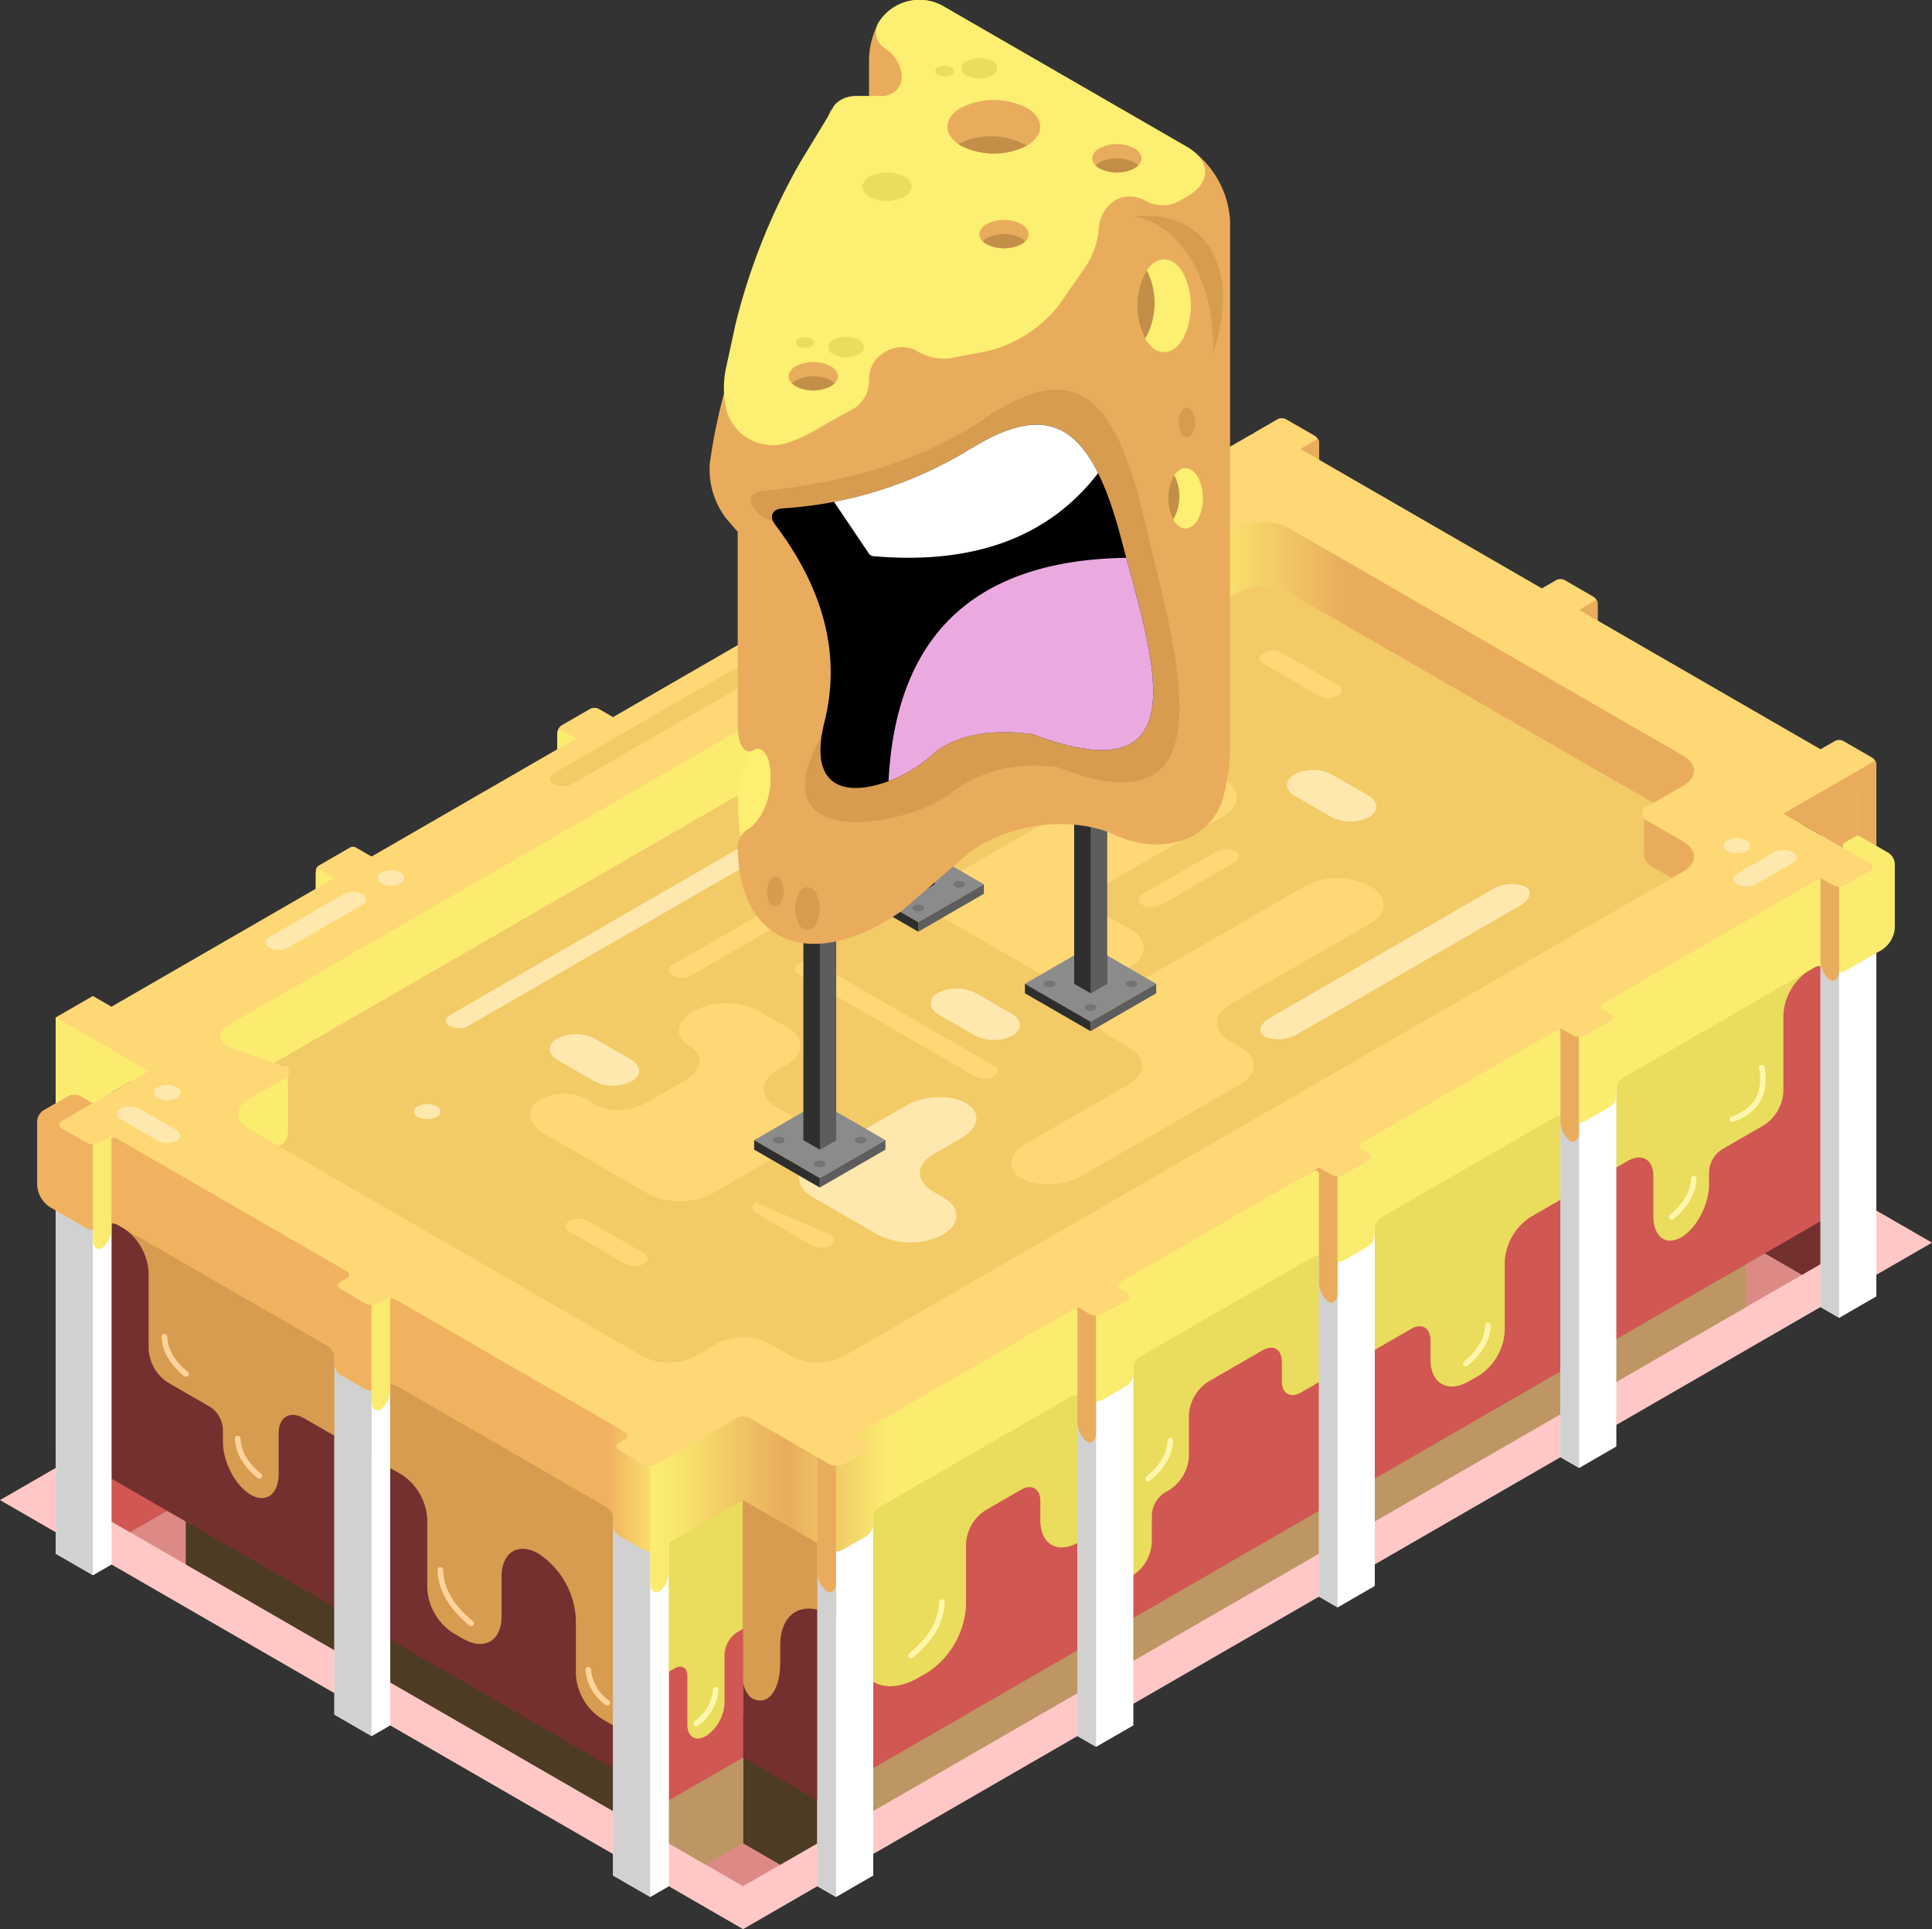 <svg id="Layer_1" data-name="Layer 1" xmlns="http://www.w3.org/2000/svg" xmlns:xlink="http://www.w3.org/1999/xlink" viewBox="0 0 260 259.602">
  <rect x="0" y="0" width="260" height="259.602" fill="#333333" stroke="none"/>
  <defs>
    <style>
      .cls-1, .cls-14, .cls-15 {
        fill: none;
      }

      .top-light {
        fill: #ffc8c6;
      }

      .cls-2 {
        fill: #ffd876;
      }

      .cls-3 {
        fill: #fff;
      }

      .cls-4 {
        fill: #e9ac5c;
      }

      .cls-5 {
        fill: #d1d1d1;
      }

      .cls-6 {
        fill: #e8e8e8;
      }

      .cls-7 {
        fill: #fbec70;
      }

      .top-prim {
        fill: #dd8a87;
      }

      .window-L-prim {
        fill: #4d3b24;
      }

      .exterior-R-prim {
        fill: #d05752;
      }

      .exterior-L-prim {
        fill: #73302e;
      }

      .window-R-prim {
        fill: #bd9664;
      }

      .cls-8 {
        fill: #d79c50;
      }

      .cls-9 {
        fill: #eadc5c;
      }

      .cls-10 {
        fill: #747474;
      }

      .cls-11 {
        fill: #f2cb67;
      }

      .cls-12 {
        clip-path: url(#clip-path);
      }

      .cls-13 {
        fill: url(#linear-gradient);
      }

      .cls-14 {
        stroke: #fff7ac;
      }

      .cls-14, .cls-15 {
        stroke-linecap: round;
        stroke-linejoin: round;
        stroke-width: 0.75px;
      }

      .cls-15 {
        stroke: #ffd49b;
      }

      .cls-16 {
        fill: url(#linear-gradient-2);
      }

      .cls-17 {
        fill: url(#linear-gradient-3);
      }

      .cls-18 {
        fill: url(#linear-gradient-4);
      }

      .cls-19 {
        fill: url(#linear-gradient-5);
      }

      .cls-20 {
        fill: #ffe8ae;
      }

      .cls-21 {
        fill: #8b8b8b;
      }

      .cls-22 {
        fill: #2e2e2e;
      }

      .cls-23 {
        fill: #5d5d5d;
      }

      .cls-24 {
        fill: #fcef71;
      }

      .cls-25 {
        clip-path: url(#clip-path-2);
      }

      .cls-26 {
        fill: #c38e48;
      }

      .cls-27 {
        clip-path: url(#clip-path-3);
      }

      .cls-28 {
        clip-path: url(#clip-path-4);
      }

      .cls-29 {
        clip-path: url(#clip-path-5);
      }

      .cls-30 {
        clip-path: url(#clip-path-6);
      }

      .cls-31 {
        clip-path: url(#clip-path-7);
      }

      .cls-32 {
        clip-path: url(#clip-path-8);
      }

      .cls-33 {
        fill: #ebaadf;
      }
    </style>
    <clipPath id="clip-path">
      <path class="cls-1" d="M113.464,182.547l113.072-65.283c1.912-1.103,1.912-2.896,0-4l-4.804-2.773a1.056,1.056,0,0,1,0-2l4.804-2.774c1.912-1.103,1.912-2.896,0-4L173.464,71.076a7.666,7.666,0,0,0-6.928,0L163.464,72.85a7.66,7.66,0,0,1-6.928,0l-3.072-1.774a7.666,7.666,0,0,0-6.928,0L30.964,137.802c-1.912,1.104-1.77,2.587.316,3.309l6.83,2.366c1.043.362,1.114,1.103.158,1.655l-4.804,2.774c-1.912,1.103-1.912,2.896,0,4l53.072,30.641a7.665,7.665,0,0,0,6.928,0l3.072-1.774a7.66,7.66,0,0,1,6.928,0l3.072,1.774A7.665,7.665,0,0,0,113.464,182.547Z"/>
    </clipPath>
    <linearGradient id="linear-gradient" x1="1348.539" y1="2024.383" x2="1349.539" y2="2024.383" gradientTransform="translate(94630.25 81902.713) rotate(180) scale(70 40.414)" gradientUnits="userSpaceOnUse">
      <stop offset="0.725" stop-color="#e9ac5c"/>
      <stop offset="1" stop-color="#fbec70"/>
    </linearGradient>
    <linearGradient id="linear-gradient-2" x1="1436.811" y1="2004.499" x2="1435.811" y2="2004.499" gradientTransform="translate(359207.75 194007.675) rotate(180) scale(250 96.706)" gradientUnits="userSpaceOnUse">
      <stop offset="0.315" stop-color="#f1b25f"/>
      <stop offset="0.345" stop-color="#fbec70"/>
      <stop offset="0.41" stop-color="#e9ac5c"/>
      <stop offset="0.464" stop-color="#fbec70"/>
    </linearGradient>
    <linearGradient id="linear-gradient-3" x1="50" y1="179.95" x2="52.5" y2="179.95" gradientUnits="userSpaceOnUse">
      <stop offset="0" stop-color="#fbec70"/>
      <stop offset="1" stop-color="#fae96f"/>
    </linearGradient>
    <linearGradient id="linear-gradient-4" x1="12.5" y1="159.712" x2="15" y2="159.712" xlink:href="#linear-gradient-3"/>
    <linearGradient id="linear-gradient-5" x1="87.5" y1="203.739" x2="90" y2="203.739" xlink:href="#linear-gradient-3"/>
    <clipPath id="clip-path-2">
      <path class="cls-1" d="M129.325,14.51h0c-2.438,1.408-2.438,3.693,0,5.101h0a9.772,9.772,0,0,0,8.834,0h0c2.438-1.408,2.438-3.693,0-5.101h0A9.772,9.772,0,0,0,129.325,14.51Z"/>
    </clipPath>
    <clipPath id="clip-path-3">
      <path class="cls-1" d="M132.771,30.153h0c-1.292.746-1.292,1.958,0,2.704h0a5.181,5.181,0,0,0,4.684,0h0c1.293-.746,1.293-1.958,0-2.704h0A5.175,5.175,0,0,0,132.771,30.153Z"/>
    </clipPath>
    <clipPath id="clip-path-4">
      <path class="cls-1" d="M147.964,19.952h0c-1.293.746-1.293,1.958,0,2.704h0a5.182,5.182,0,0,0,4.684,0h0c1.293-.746,1.293-1.958,0-2.704h0A5.182,5.182,0,0,0,147.964,19.952Z"/>
    </clipPath>
    <clipPath id="clip-path-5">
      <path class="cls-1" d="M107.106,49.28h0c-1.293.746-1.293,1.958,0,2.704h0a5.175,5.175,0,0,0,4.684,0h0c1.293-.746,1.293-1.958,0-2.704h0A5.182,5.182,0,0,0,107.106,49.28Z"/>
    </clipPath>
    <clipPath id="clip-path-6">
      <path class="cls-1" d="M159.204,36.73h0c-1.408-2.437-3.693-2.437-5.101,0h0a9.773,9.773,0,0,0,0,8.835h0c1.408,2.437,3.693,2.437,5.101,0h0A9.773,9.773,0,0,0,159.204,36.73Z"/>
    </clipPath>
    <clipPath id="clip-path-7">
      <path class="cls-1" d="M161.197,64.181h0c-.914-1.583-2.398-1.583-3.312,0h0a6.34,6.34,0,0,0,0,5.738h0c.914,1.583,2.398,1.583,3.312,0h0A6.34,6.34,0,0,0,161.197,64.181Z"/>
    </clipPath>
    <clipPath id="clip-path-8">
      <path class="cls-1" d="M104.302,70.582q9.992,13.222,6.652,26.564c-3.34,13.342,9.728,8.82,14.214,4.66q4.487-4.16,13.682-3.027c23.276,8.736,16.058-10.865,12.086-26.085s-9.292-19.17-20.399-12.253a54.687,54.687,0,0,1-25.255,7.973C103.915,68.516,103.475,69.488,104.302,70.582Z"/>
    </clipPath>
  </defs>
  <title>1Artboard 23</title>
  <g>
    <path id="Path" class="top-light" d="M100,259.602l160-92.376-100-57.735L0,201.867Z"/>
    <path id="Path-2" data-name="Path" class="cls-2" d="M212.5,139.802l-5-2.887V79.18l1.884-1.087a1.232,1.232,0,0,1,1.232,0l3.768,2.175A1.232,1.232,0,0,1,215,81.336v57.023Z"/>
    <path id="Path-3" data-name="Path" class="cls-2" d="M175,118.151l-5-2.886-1.25-57.014,3.134-1.809a1.232,1.232,0,0,1,1.232,0l3.768,2.175a1.232,1.232,0,0,1,.616,1.067v57.023Z"/>
    <path id="Path-4" data-name="Path" class="cls-3" d="M212.5,139.802l-5-2.887V79.18l5,2.887Z"/>
    <path id="Path-5" data-name="Path" class="cls-2" d="M250,161.453l-5-2.887v-57.735l1.884-1.088a1.232,1.232,0,0,1,1.233,0l3.768,2.175a1.232,1.232,0,0,1,.616,1.067V160.01Z"/>
    <path id="Path-6" data-name="Path" class="cls-3" d="M250,161.453l-5-2.887v-57.735l5,2.887Z"/>
    <path id="Path-7" data-name="Path" class="cls-4" d="M212.5,139.802l2.5-1.443V80.989a.21.21,0,0,0-.316-.182L212.5,82.067Z"/>
    <path id="Path-8" data-name="Path" class="cls-4" d="M175,118.151l2.5-1.443V59.338a.21.21,0,0,0-.316-.182L175,60.416Z"/>
    <path id="Path-9" data-name="Path" class="cls-4" d="M250,161.453l2.5-1.444V102.639a.21.21,0,0,0-.316-.182L250,103.719Z"/>
    <path id="Path-10" data-name="Path" class="cls-2" d="M10,196.094l5-2.887V135.472l-2.5-1.444-5,2.887v57.735Z"/>
    <path id="Path-11" data-name="Path" class="cls-5" d="M10,196.094l5-2.887V135.472l-5,2.887Z"/>
    <path id="Path-12" data-name="Path" class="cls-2" d="M42.5,174.443l2.5,1.443L50,173v-57.735l-2.084-1.204a.832.832,0,0,0-.832,0l-4.168,2.407a.832.832,0,0,0-.416.721Z"/>
    <path id="Path-13" data-name="Path" class="cls-5" d="M45,175.886,50,173v-57.735l-5,2.886Z"/>
    <path id="Path-14" data-name="Path" class="cls-2" d="M75,155.679l2.5,1.443,5-2.886V96.501l-1.861-1.075a1.278,1.278,0,0,0-1.278,0l-3.722,2.149A1.278,1.278,0,0,0,75,98.682Z"/>
    <path id="Path-15" data-name="Path" class="cls-6" d="M110,138.359l5-2.887V77.737l-2.5-1.444-5,2.887v57.735Z"/>
    <path id="Path-16" data-name="Path" class="cls-5" d="M77.5,157.122l5-2.886V96.501l-5,2.886Z"/>
    <path id="Path-17" data-name="Path" class="cls-5" d="M110,138.359l5-2.887V77.737l-5,2.887Z"/>
    <path id="Path-18" data-name="Path" class="cls-6" d="M145,118.151l5-2.886V57.53l-2.5-1.443-5,2.887v57.735Z"/>
    <path id="Path-19" data-name="Path" class="cls-5" d="M145,118.151l5-2.886V57.53l-5,2.886Z"/>
    <path id="Path-20" data-name="Path" class="cls-7" d="M10,196.094l-2.5-1.444V136.915l2.5,1.444Z"/>
    <path id="Path-21" data-name="Path" class="cls-7" d="M45,175.886l-2.5-1.443v-56.87a.499.499,0,0,1,.749-.432L45,118.151Z"/>
    <path id="Path-22" data-name="Path" class="cls-7" d="M77.5,157.122l-2.5-1.443v-56.99a.43.43,0,0,1,.645-.372L77.5,99.387Z"/>
    <path id="Path-23" data-name="Path" class="cls-3" d="M110,138.359l-2.5-1.444V79.18l2.5,1.444Z"/>
    <path id="Path-24" data-name="Path" class="cls-3" d="M145,118.151l-2.5-1.443V58.974l2.5,1.443Z"/>
    <path id="Path-25" data-name="Path" class="cls-2" d="M100,196.094l10,5.773,140-80.829v-5.773l-7.5-4.331,7.5-4.33v-2.886L171.732,58.53a3.835,3.835,0,0,0-3.464,0L160,63.303,150,57.53,10,138.359v2.886l7.5,4.33-7.5,4.331v5.773l80,46.188Z"/>
    <path id="Path-26" data-name="Path" class="top-prim" d="M100,242.282l-10,5.773,10,5.774,10-5.774Z"/>
    <path id="Path-27" data-name="Path" class="window-L-prim" d="M100,230.735v17.32l5,2.887,5-2.887v-11.547Z"/>
    <path id="Path-28" data-name="Path" class="top-prim" d="M27.5,200.424l-10-5.774-5,2.887v5.773l15,8.661Z"/>
    <path id="Path-29" data-name="Path" class="top-prim" d="M232.5,165.784l10-5.774,5,2.887v5.773l-15,8.661Z"/>
    <path id="Path-30" data-name="Path" class="cls-7" d="M20,144.132l-10,5.774v-11.547Z"/>
    <path id="Path-31" data-name="Path" class="cls-4" d="M240,109.491l10,5.774V103.719Z"/>
    <path id="Path-32" data-name="Path" class="window-L-prim" d="M25,198.98v11.547l65,37.528v-11.547Z"/>
    <path id="Path-33" data-name="Path" class="exterior-R-prim" d="M25,201.867l-7.5,4.33-7.5-4.33,15-8.66Z"/>
    <path id="Path-34" data-name="Path" class="exterior-L-prim" d="M235,167.226l7.5,4.33,7.5-4.33-15-8.66Z"/>
    <path id="Path-35" data-name="Path" class="window-R-prim" d="M100,230.735l-10,5.773v11.547l5,2.887,5-2.887Z"/>
    <path id="Path-36" data-name="Path" class="window-R-prim" d="M110,236.508v11.547l125-72.169v-11.547Z"/>
    <path id="Path-37" data-name="Path" class="exterior-L-prim" d="M10,152.792v43.302l80,46.188V198.98Z"/>
    <path id="Path-38" data-name="Path" class="exterior-R-prim" d="M110,198.98v43.302l140-80.829v-43.302Z"/>
    <path id="Path-39" data-name="Path" class="exterior-R-prim" d="M100,236.508l-10,5.774-2.5-1.444v-43.301L90,198.98l10-5.773Z"/>
    <path id="Path-40" data-name="Path" class="cls-6" d="M50,233.621l-5-2.886v-54.849l2.5-1.443,5,2.887v54.848Z"/>
    <path id="Path-41" data-name="Path" class="exterior-L-prim" d="M100,236.508l10,5.774,2.5-1.444v-43.301L110,198.98l-10-5.773Z"/>
    <path id="Path-42" data-name="Path" class="cls-8" d="M15,158.566l72.5,41.858v31.641c0,1.655-1.164,2.328-2.598,1.5l-3.938-2.274a7.66,7.66,0,0,1-3.464-6v-7.32a11.278,11.278,0,0,0-5-8.887h0c-2.76-1.593-5-.198-5,3.113v5.321c0,3.311-2.328,4.655-5.196,3l-1.34-.774a7.66,7.66,0,0,1-3.464-6v-9.32a7.66,7.66,0,0,0-3.464-6l-13.072-7.547c-1.912-1.104-3.464-.208-3.464,2v5.433c0,2.76-1.68,4.03-3.75,2.835h0C31.68,199.951,30,196.74,30,193.98v-1.66a3.83,3.83,0,0,0-1.732-3l-5.67-3.273a5.747,5.747,0,0,1-2.598-4.5v-10.321a7.66,7.66,0,0,0-3.464-6L15,164.339Z"/>
    <path id="Path-43" data-name="Path" class="cls-6" d="M12.5,211.971l-5-2.887v-57.735l2.5-1.443,5,2.886v57.735Z"/>
    <path id="Path-44" data-name="Path" class="cls-5" d="M50,233.621l-5-2.886V181.661l5,2.887Z"/>
    <path id="Path-45" data-name="Path" class="cls-5" d="M12.5,211.971l-5-2.887v-57.735l5,2.887Z"/>
    <path id="Path-46" data-name="Path" class="cls-6" d="M87.5,255.273l-5-2.887V194.65l2.5-1.443,5,2.887v57.735Z"/>
    <path id="Path-47" data-name="Path" class="cls-9" d="M245,123.925,115,198.98v21.755c0,5.519,3.881,7.759,8.66,5l1.144-.661a11.491,11.491,0,0,0,5.196-9v-8.32a5.746,5.746,0,0,1,2.598-4.5l4.804-2.774c1.434-.828,2.598-.155,2.598,1.5v2.547c0,3.312,2.328,4.656,5.196,3L150,204.755v5.66c0,1.656,1.12,2.353,2.5,1.557h0a5.654,5.654,0,0,0,2.505-4.444l.006-3.668a3.838,3.838,0,0,1,1.736-3l.655-.379A5.746,5.746,0,0,0,160,195.98v-5.547a5.747,5.747,0,0,1,2.598-4.5l7.304-4.217c1.434-.827,2.598-.155,2.598,1.5v2.661c0,1.655,1.164,2.328,2.598,1.5l14.804-8.547c1.434-.828,2.598-.156,2.598,1.5v2.547c0,3.311,2.328,4.655,5.196,3l1.34-.774a7.66,7.66,0,0,0,3.464-6v-9.32a7.659,7.659,0,0,1,3.464-6l13.072-7.547c1.912-1.104,3.464-.208,3.464,2v5.433c0,2.76,1.68,4.03,3.75,2.835h0c2.07-1.195,3.75-4.405,3.75-7.165v-1.66a3.83,3.83,0,0,1,1.732-3l5.67-3.273a5.747,5.747,0,0,0,2.598-4.5V136.585a7.66,7.66,0,0,1,3.464-6L245,129.698Z"/>
    <path id="Path-48" data-name="Path" class="cls-9" d="M87.5,206.197,100,198.98v20.208l-.768.443a3.83,3.83,0,0,0-1.732,3v6.547a5.638,5.638,0,0,1-2.5,4.443h0c-1.38.797-2.5.099-2.5-1.556v-6.547c0-1.104-.776-1.552-1.732-1L87.5,226.404Z"/>
    <path id="Path-49" data-name="Path" class="cls-5" d="M87.5,255.273l-5-2.887V194.65l5,2.887Z"/>
    <path id="Path-50" data-name="Path" class="cls-3" d="M50,233.621l2.5-1.443V177.33l-2.5,1.443Z"/>
    <path id="Path-51" data-name="Path" class="cls-3" d="M12.5,211.971l2.5-1.444v-57.735l-2.5,1.444Z"/>
    <path id="Path-52" data-name="Path" class="cls-3" d="M87.5,255.273l2.5-1.443v-57.735l-2.5,1.443Z"/>
    <path id="Path-53" data-name="Path" class="cls-10" d="M150,66.19v8.66l10,5.774v-8.661Z"/>
    <path id="Path-54" data-name="Path" class="cls-6" d="M112.5,255.273l5-2.887V194.65l-2.5-1.443-5,2.887v57.735Z"/>
    <path id="Path-55" data-name="Path" class="cls-3" d="M112.5,255.273l5-2.887V194.65l-5,2.887Z"/>
    <path id="Path-56" data-name="Path" class="cls-8" d="M112.5,206.197,100,198.98v26.868a3.317,3.317,0,0,0,1.111,2.641h0c2.146,1.239,3.889-.891,3.889-4.754v-2.321c0-4.415,3.104-6.208,6.928-4l.572.33Z"/>
    <path id="Path-57" data-name="Path" class="cls-6" d="M145,233.621l2.5,1.444,5-2.887V177.33l-2.5-1.444-5,2.887Z"/>
    <path id="Path-58" data-name="Path" class="cls-3" d="M147.5,235.065l5-2.887V177.33l-5,2.886Z"/>
    <path id="Path-59" data-name="Path" class="cls-6" d="M177.5,214.857l2.5,1.444,5-2.887v-51.961l-2.5-1.444-5,2.887Z"/>
    <path id="Path-60" data-name="Path" class="cls-6" d="M212.5,197.537l5-2.887V142.69l-2.5-1.444-5,2.887v51.962Z"/>
    <path id="Path-61" data-name="Path" class="cls-3" d="M180,216.302l5-2.887v-57.735l-5,2.887Z"/>
    <path id="Path-62" data-name="Path" class="cls-3" d="M212.5,197.537l5-2.887V136.915l-5,2.887Z"/>
    <path id="Path-63" data-name="Path" class="cls-3" d="M247.5,177.33l5-2.887V122.481l-2.5-1.443-5,2.887v51.961Z"/>
    <path id="Path-64" data-name="Path" class="cls-3" d="M247.5,177.33l5-2.887v-57.735l-5,2.887Z"/>
    <path id="Path-65" data-name="Path" class="cls-5" d="M112.5,255.273l-2.5-1.443v-57.735l2.5,1.443Z"/>
    <path id="Path-66" data-name="Path" class="cls-5" d="M147.5,235.065l-2.5-1.444V184.547l2.5,1.443Z"/>
    <path id="Path-67" data-name="Path" class="cls-5" d="M180,216.302l-2.5-1.444V165.784l2.5,1.443Z"/>
    <path id="Mask" class="cls-11" d="M113.464,182.547l113.072-65.283c1.912-1.103,1.912-2.896,0-4l-4.804-2.773a1.056,1.056,0,0,1,0-2l4.804-2.774c1.912-1.103,1.912-2.896,0-4L173.464,71.076a7.666,7.666,0,0,0-6.928,0L163.464,72.85a7.66,7.66,0,0,1-6.928,0l-3.072-1.774a7.666,7.666,0,0,0-6.928,0L30.964,137.802c-1.912,1.104-1.77,2.587.316,3.309l6.83,2.366c1.043.362,1.114,1.103.158,1.655l-4.804,2.774c-1.912,1.103-1.912,2.896,0,4l53.072,30.641a7.665,7.665,0,0,0,6.928,0l3.072-1.774a7.66,7.66,0,0,1,6.928,0l3.072,1.774A7.665,7.665,0,0,0,113.464,182.547Z"/>
    <g class="cls-12">
      <g id="Group">
        <path id="Path-68" data-name="Path" class="cls-13" d="M225,109.491l-51.536-29.754a7.66,7.66,0,0,0-6.928,0l-4.036,2.33v-8.66l7.5-4.33,62.5,36.084Z"/>
        <path id="Path-69" data-name="Path" class="cls-7" d="M27.5,139.802l7.5,4.33L150,77.737V69.076Z"/>
        <path id="Path-70" data-name="Path" class="cls-7" d="M37.884,154.014l-.384.222-8.75-5.052,10-5.774v9.104A1.916,1.916,0,0,1,37.884,154.014Z"/>
        <path id="Path-71" data-name="Path" class="cls-4" d="M222.116,116.487l5.384,3.109,6.25-3.609-12.5-7.217v6.217A1.916,1.916,0,0,0,222.116,116.487Z"/>
      </g>
    </g>
    <path id="Path-72" data-name="Path" class="cls-5" d="M212.5,197.537l-2.5-1.443v-49.075l2.5,1.443Z"/>
    <path id="Path-73" data-name="Path" class="cls-5" d="M247.5,177.33l-2.5-1.444V126.811l2.5,1.444Z"/>
    <path id="Path-74" data-name="Path" class="cls-14" d="M233.125,150.627q4.875-1.732,3.99-6.947"/>
    <path id="Path-75" data-name="Path" class="cls-14" d="M224.969,163.758q2.898-2.373,2.973-5.149"/>
    <path id="Path-76" data-name="Path" class="cls-14" d="M197.264,183.506q2.897-2.373,2.972-5.149"/>
    <path id="Path-77" data-name="Path" class="cls-14" d="M154.52,198.98q2.899-2.373,2.973-5.149"/>
    <path id="Path-78" data-name="Path" class="cls-14" d="M122.601,222.784q4.049-3.315,4.152-7.191"/>
    <path id="Path-79" data-name="Path" class="cls-14" d="M93.692,231.925a6.124,6.124,0,0,0,2.616-4.529"/>
    <path id="Path-80" data-name="Path" class="cls-15" d="M63.406,218.453q-4.049-3.315-4.153-7.191"/>
    <path id="Path-81" data-name="Path" class="cls-15" d="M34.909,198.613Q32.072,196.29,32,193.575"/>
    <path id="Path-82" data-name="Path" class="cls-15" d="M25.034,184.901q-2.837-2.323-2.909-5.039"/>
    <path id="Path-83" data-name="Path" class="cls-15" d="M81.736,229.136a6.002,6.002,0,0,1-2.563-4.44"/>
    <path id="Path-84" data-name="Path" class="cls-16" d="M255,124.811v-8.547a1.917,1.917,0,0,0-.866-1.5L250,112.379l-1.634.943a.528.528,0,0,0,0,1l3.268,1.887a.528.528,0,0,1,0,1l-3.268,1.887a1.916,1.916,0,0,1-1.732,0l-.768-.444a1.916,1.916,0,0,0-1.732,0l-28.268,16.321a.528.528,0,0,0,0,1l.768.443a.528.528,0,0,1,0,1l-3.268,1.887a1.916,1.916,0,0,1-1.732,0l-.768-.444a1.921,1.921,0,0,0-1.732,0l-25.768,14.878a.528.528,0,0,0,0,1l.768.443a.528.528,0,0,1,0,1l-3.268,1.887a1.916,1.916,0,0,1-1.732,0l-.768-.444a1.916,1.916,0,0,0-1.732,0L150.866,172.5a.528.528,0,0,0,0,1l.768.443a.528.528,0,0,1,0,1l-3.268,1.887a1.915,1.915,0,0,1-1.732,0l-.768-.444a1.916,1.916,0,0,0-1.732,0l-28.268,16.321a.528.528,0,0,0,0,1l.768.443a.528.528,0,0,1,0,1l-3.268,1.887a1.916,1.916,0,0,1-1.732,0l-10.768-6.217a1.916,1.916,0,0,0-1.732,0l-10.768,6.217a1.916,1.916,0,0,1-1.732,0l-3.268-1.887a.528.528,0,0,1,0-1l.768-.443a.528.528,0,0,0,0-1L53.366,174.943a1.916,1.916,0,0,0-1.732,0l-.768.443a1.916,1.916,0,0,1-1.732,0L45.866,173.5a.528.528,0,0,1,0-1l.768-.444a.528.528,0,0,0,0-1L15.866,153.292a1.916,1.916,0,0,0-1.732,0l-.768.444a1.916,1.916,0,0,1-1.732,0l-3.268-1.887a.528.528,0,0,1,0-1L12.5,148.463l-1.634-.943a1.916,1.916,0,0,0-1.732,0l-3.268,1.887a1.914,1.914,0,0,0-.866,1.5v8.547a3.832,3.832,0,0,0,1.732,3l4.902,2.83a1.916,1.916,0,0,0,1.732,0l.768-.444a1.916,1.916,0,0,1,1.732,0l28.268,16.321a1.915,1.915,0,0,1,.866,1.5v.887a1.917,1.917,0,0,0,.866,1.5l3.268,1.886a1.916,1.916,0,0,0,1.732,0l.768-.443a1.916,1.916,0,0,1,1.732,0l28.268,16.32a1.915,1.915,0,0,1,.866,1.5v.887a1.915,1.915,0,0,0,.866,1.5l3.268,1.887a1.916,1.916,0,0,0,1.732,0L100,201.867l11.634,6.717a1.916,1.916,0,0,0,1.732,0l3.268-1.887a1.915,1.915,0,0,0,.866-1.5V204.31a1.915,1.915,0,0,1,.866-1.5l25.768-14.877a1.916,1.916,0,0,1,1.732,0l.768.444a1.916,1.916,0,0,0,1.732,0l3.268-1.887a1.915,1.915,0,0,0,.866-1.5v-.887a1.915,1.915,0,0,1,.866-1.5l23.268-13.434a1.916,1.916,0,0,1,1.732,0l.768.444a1.916,1.916,0,0,0,1.732,0l3.268-1.887a1.915,1.915,0,0,0,.866-1.5v-.887a1.915,1.915,0,0,1,.866-1.5l23.268-13.433a1.916,1.916,0,0,1,1.732,0l.768.443a1.916,1.916,0,0,0,1.732,0l3.268-1.887a1.915,1.915,0,0,0,.866-1.5v-.887a1.915,1.915,0,0,1,.866-1.5l25.768-14.877a1.916,1.916,0,0,1,1.732,0l.768.444a1.916,1.916,0,0,0,1.732,0l4.902-2.831A3.829,3.829,0,0,0,255,124.811Z"/>
    <path id="Path-85" data-name="Path" class="cls-4" d="M245,129.143V116.708l2.5,1.443v12.434c0,1.104-.56,1.677-1.25,1.278h0A3.394,3.394,0,0,1,245,129.143Z"/>
    <path id="Path-86" data-name="Path" class="cls-2" d="M242.5,116.708l4.134,2.387a1.916,1.916,0,0,0,1.732,0l3.268-1.887a.528.528,0,0,0,0-1l-4.134-2.387Z"/>
    <path id="Path-87" data-name="Path" class="cls-4" d="M210,150.792v-15.32l2.5,1.443v15.321c0,1.103-.56,1.676-1.25,1.278h0A3.395,3.395,0,0,1,210,150.792Z"/>
    <path id="Path-88" data-name="Path" class="cls-4" d="M145,191.268v-15.32l2.5-1.505v18.269c0,1.104-.56,1.676-1.25,1.278h0A3.395,3.395,0,0,1,145,191.268Z"/>
    <path id="Path-89" data-name="Path" class="cls-17" d="M52.5,186.938v-15.32L50,170.113v18.269c0,1.104.56,1.676,1.25,1.278h0A3.395,3.395,0,0,0,52.5,186.938Z"/>
    <path id="Path-90" data-name="Path" class="cls-18" d="M15,165.226v-12.434l-2.5-1.443v15.32c0,1.104.56,1.677,1.25,1.279h0A3.397,3.397,0,0,0,15,165.226Z"/>
    <path id="Path-91" data-name="Path" class="cls-4" d="M177.5,154.237l2.5,1.443v18.207c0,1.104-.56,1.677-1.25,1.279h0a3.397,3.397,0,0,1-1.25-2.722v-14.321c0-.552-.388-.776-.866-.5l-1.634.944v-2.887Z"/>
    <path id="Path-92" data-name="Path" class="cls-4" d="M110,211.422v-18.214l2.5,1.443v18.214c0,1.104-.56,1.677-1.25,1.278h0A3.393,3.393,0,0,1,110,211.422Z"/>
    <path id="Path-93" data-name="Path" class="cls-19" d="M90,211.422v-18.214l-2.5,1.443v18.214c0,1.104.56,1.677,1.25,1.279h0A3.396,3.396,0,0,0,90,211.422Z"/>
    <path id="Path-94" data-name="Path" class="cls-2" d="M207.5,136.915l4.134,2.387a1.916,1.916,0,0,0,1.732,0l3.268-1.887a.528.528,0,0,0,0-1l-4.134-2.387Z"/>
    <path id="Path-95" data-name="Path" class="cls-2" d="M172.5,157.122l2.5,1.444,2.5-1.444,1.634.944a1.916,1.916,0,0,0,1.732,0l3.268-1.887a.528.528,0,0,0,0-1L180,152.792Z"/>
    <path id="Path-96" data-name="Path" class="cls-2" d="M142.5,174.443l4.134,2.387a1.915,1.915,0,0,0,1.732,0l3.268-1.887a.528.528,0,0,0,0-1L147.5,171.556Z"/>
    <path id="Path-97" data-name="Path" class="cls-2" d="M107.5,194.65l4.134,2.387a1.916,1.916,0,0,0,1.732,0l3.268-1.887a.528.528,0,0,0,0-1L112.5,191.763Z"/>
    <path id="Path-98" data-name="Path" class="cls-2" d="M92.5,194.65l-4.134,2.387a1.916,1.916,0,0,1-1.732,0l-3.268-1.887a.528.528,0,0,1,0-1L87.5,191.763Z"/>
    <path id="Path-99" data-name="Path" class="cls-2" d="M55,173l-4.134,2.386a1.916,1.916,0,0,1-1.732,0L45.866,173.5a.528.528,0,0,1,0-1L50,170.113Z"/>
    <path id="Path-100" data-name="Path" class="cls-2" d="M17.5,151.349l-4.134,2.387a1.916,1.916,0,0,1-1.732,0l-3.268-1.887a.528.528,0,0,1,0-1L12.5,148.463Z"/>
    <path id="Path-101" data-name="Path" class="cls-11" d="M74.497,105.502h0c-.69-.398-.668-1.058.049-1.472l24.902-14.377a2.817,2.817,0,0,1,2.549-.028h0c.689.398.667,1.057-.049,1.471l-24.902,14.378A2.823,2.823,0,0,1,74.497,105.502Z"/>
    <path id="Path-102" data-name="Path" class="cls-20" d="M236.306,118.983l4.902-2.83c.717-.414.739-1.074.049-1.472h0a2.821,2.821,0,0,0-2.549.028l-4.902,2.83c-.717.414-.739,1.074-.049,1.472h0A2.821,2.821,0,0,0,236.306,118.983Z"/>
    <path id="Path-103" data-name="Path" class="cls-20" d="M21.201,153.487l-4.902-2.83c-.717-.414-.739-1.074-.049-1.472h0a2.82,2.82,0,0,1,2.549.028l4.902,2.83c.717.414.739,1.074.049,1.472h0A2.821,2.821,0,0,1,21.201,153.487Z"/>
    <path id="Path-104" data-name="Path" class="cls-20" d="M36.299,126.061l9.902-5.716a2.82,2.82,0,0,1,2.549-.029h0c.69.399.668,1.058-.049,1.472l-9.902,5.717a2.82,2.82,0,0,1-2.549.028h0C35.56,127.135,35.582,126.475,36.299,126.061Z"/>
    <path id="Path-105" data-name="Path" class="cls-20" d="M53.875,118.873h0a.762.762,0,0,0,0-1.443h0a2.76,2.76,0,0,0-2.5,0h0a.762.762,0,0,0,0,1.443h0A2.767,2.767,0,0,0,53.875,118.873Z"/>
    <path id="Path-106" data-name="Path" class="cls-20" d="M232.5,113.099h0a.762.762,0,0,0,0,1.444h0a2.767,2.767,0,0,0,2.5,0h0a.762.762,0,0,0,0-1.444h0A2.767,2.767,0,0,0,232.5,113.099Z"/>
    <path id="Path-107" data-name="Path" class="cls-20" d="M23.75,146.297h0a.762.762,0,0,1,0,1.443h0a2.76,2.76,0,0,1-2.5,0h0a.762.762,0,0,1,0-1.443h0A2.767,2.767,0,0,1,23.75,146.297Z"/>
    <path id="Path-108" data-name="Path" class="cls-20" d="M79.909,145.458l-4.804-2.774c-1.434-.827-1.478-2.146-.098-2.943h0a5.639,5.639,0,0,1,5.098.057l4.804,2.773c1.434.828,1.478,2.147.098,2.944h0A5.641,5.641,0,0,1,79.909,145.458Z"/>
    <path id="Path-109" data-name="Path" class="cls-20" d="M131.152,139.315l-4.804-2.773c-1.434-.828-1.478-2.147-.098-2.944h0a5.642,5.642,0,0,1,5.098.057l4.804,2.773c1.434.828,1.478,2.147.098,2.944h0A5.642,5.642,0,0,1,131.152,139.315Z"/>
    <path id="Path-110" data-name="Path" class="cls-20" d="M179.114,109.915l-4.804-2.773c-1.434-.828-1.478-2.147-.098-2.944h0a5.642,5.642,0,0,1,5.098.057l4.804,2.773c1.434.828,1.478,2.147.098,2.944h0A5.638,5.638,0,0,1,179.114,109.915Z"/>
    <path id="Path-111" data-name="Path" class="cls-2" d="M140.875,131.55l-13.839-7.99c-2.39-1.38-2.39-3.62,0-5l26.339-15.207a9.578,9.578,0,0,1,8.661,0l2.589,1.495c2.39,1.379,2.39,3.62,0,5L149.536,118.56c-2.39,1.38-2.39,3.62,0,5l2.589,1.495c2.39,1.38,2.39,3.62,0,5l-2.589,1.495A9.577,9.577,0,0,1,140.875,131.55Z"/>
    <path id="Path-112" data-name="Path" class="cls-2" d="M87.17,160.613l-13.84-7.991c-2.39-1.379-2.65-3.47-.58-4.665h0a6.554,6.554,0,0,1,6.875.361h0c1.725,1.394,5.065,1.406,7.455.026l5.09-2.938c2.39-1.38,2.65-3.471.58-4.666h0c-2.07-1.194-1.81-3.285.58-4.665l.09-.051a9.575,9.575,0,0,1,8.66,0l3.84,2.216c2.39,1.38,2.39,3.621,0,5l-1.34.774c-2.39,1.38-2.39,3.62,0,5l1.34.773c2.39,1.38,2.39,3.621,0,5l-10.09,5.826A9.576,9.576,0,0,1,87.17,160.613Z"/>
    <path id="Path-113" data-name="Path" class="cls-2" d="M93.052,131.255l63.652-36.75c.717-.414.739-1.073.049-1.471h0a2.817,2.817,0,0,0-2.549.028L90.552,129.81c-.717.414-.739,1.074-.049,1.472h0A2.82,2.82,0,0,0,93.052,131.255Z"/>
    <path id="Path-114" data-name="Path" class="cls-20" d="M63.052,138.04l63.652-36.75c.717-.414.739-1.073.049-1.472h0a2.82,2.82,0,0,0-2.549.029l-63.652,36.749c-.717.414-.738,1.074-.049,1.472h0A2.82,2.82,0,0,0,63.052,138.04Z"/>
    <path id="Path-115" data-name="Path" class="cls-20" d="M174.719,139.094l29.803-17.207c1.434-.828,1.758-1.986.723-2.583h0a5.097,5.097,0,0,0-4.473.417l-29.803,17.208c-1.434.828-1.758,1.985-.724,2.582h0A5.092,5.092,0,0,0,174.719,139.094Z"/>
    <path id="Path-116" data-name="Path" class="cls-20" d="M126.83,166.169l.09-.051c2.39-1.38,2.39-3.621,0-5l-1.34-.774c-2.39-1.38-2.39-3.62,0-5l3.84-2.217c2.39-1.38,2.65-3.47.58-4.665h0c-2.07-1.195-5.69-1.045-8.08.335l-12.59,7.269c-2.39,1.38-2.39,3.62,0,5l8.84,5.103A9.575,9.575,0,0,0,126.83,166.169Z"/>
    <path id="Path-117" data-name="Path" class="cls-2" d="M156.299,121.731l9.902-5.717c.717-.413.739-1.073.049-1.471h0a2.817,2.817,0,0,0-2.549.028l-9.902,5.717c-.717.414-.739,1.073-.049,1.472h0A2.82,2.82,0,0,0,156.299,121.731Z"/>
    <path id="Path-118" data-name="Path" class="cls-2" d="M101.753,161.833h0c-.69.398-.668,1.058.049,1.472l7.402,4.273a2.82,2.82,0,0,0,2.549.029h0c.69-.399.668-1.058-.049-1.472"/>
    <path id="Path-119" data-name="Path" class="cls-2" d="M86.625,170.071h0c.69-.399.668-1.058-.049-1.472l-7.402-4.274a2.82,2.82,0,0,0-2.549-.028h0c-.69.398-.668,1.058.049,1.472l7.402,4.273A2.82,2.82,0,0,0,86.625,170.071Z"/>
    <path id="Path-120" data-name="Path" class="cls-2" d="M180,93.614h0c.69-.398.668-1.058-.049-1.472L172.549,87.87A2.82,2.82,0,0,0,170,87.84h0c-.69.399-.668,1.058.049,1.472l7.402,4.274A2.82,2.82,0,0,0,180,93.614Z"/>
    <path id="Path-121" data-name="Path" class="cls-2" d="M133.75,144.854h0c.69-.399.668-1.058-.049-1.472l-23.652-13.655a2.82,2.82,0,0,0-2.549-.029h0c-.69.399-.668,1.058.049,1.472l23.652,13.655A2.82,2.82,0,0,0,133.75,144.854Z"/>
    <path id="Path-122" data-name="Path" class="cls-20" d="M56.233,148.865h0a.762.762,0,0,0,0,1.443h0a2.767,2.767,0,0,0,2.5,0h0a.762.762,0,0,0,0-1.443h0A2.76,2.76,0,0,0,56.233,148.865Z"/>
    <path id="Path-123" data-name="Path" class="cls-2" d="M184.42,119.26l-.09-.052a9.575,9.575,0,0,0-8.66,0l-26.34,15.207c-2.39,1.38-2.39,3.62,0,5l2.59,1.495c2.39,1.38,2.39,3.621,0,5l-13.84,7.991c-2.39,1.379-2.65,3.47-.58,4.665h0c2.07,1.195,5.69,1.045,8.08-.335l21.34-12.321c2.39-1.379,2.39-3.62,0-5l-1.34-.773c-2.39-1.38-2.39-3.62,0-5L184.42,124.26C186.81,122.88,186.81,120.639,184.42,119.26Z"/>
    <g id="Group-2" data-name="Group">
      <path id="Path-124" data-name="Path" class="cls-21" d="M119.158,153.429l-8.834-5.101-8.834,5.101,8.834,5.1Z"/>
      <g id="Group-3" data-name="Group">
        <path id="Path-125" data-name="Path" class="cls-22" d="M108.115,122.372l2.209,1.275,2.208-1.275v31.057l-2.208,1.275-2.209-1.275Z"/>
        <path id="Path-126" data-name="Path" class="cls-23" d="M112.532,122.372l-2.208,1.275v31.057l2.208-1.275Z"/>
      </g>
      <path id="Path-127" data-name="Path" class="cls-23" d="M110.324,158.529v1.275l8.834-5.1v-1.275Z"/>
      <path id="Path-128" data-name="Path" class="cls-22" d="M110.324,158.529v1.275l-8.834-5.1v-1.275Z"/>
      <path id="Path-129" data-name="Path" class="cls-10" d="M110.876,156.935h0a.336.336,0,0,0,0-.637h0a1.22,1.22,0,0,0-1.104,0h0a.336.336,0,0,0,0,.637h0A1.22,1.22,0,0,0,110.876,156.935Z"/>
      <path id="Path-130" data-name="Path" class="cls-10" d="M105.355,153.747h0a.337.337,0,0,0,0-.637h0a1.223,1.223,0,0,0-1.105,0h0a.336.336,0,0,0,0,.637h0A1.221,1.221,0,0,0,105.355,153.747Z"/>
      <path id="Path-131" data-name="Path" class="cls-10" d="M116.397,153.747h0a.336.336,0,0,0,0-.637h0a1.221,1.221,0,0,0-1.104,0h0a.336.336,0,0,0,0,.637h0A1.22,1.22,0,0,0,116.397,153.747Z"/>
      <path id="Path-132" data-name="Path" class="cls-21" d="M155.599,132.39l-8.834-5.101L137.93,132.39l8.835,5.1Z"/>
      <g id="Group-4" data-name="Group">
        <path id="Path-133" data-name="Path" class="cls-22" d="M144.556,106.633l2.209,1.275,2.208-1.275V132.39l-2.208,1.275-2.209-1.275Z"/>
        <path id="Path-134" data-name="Path" class="cls-23" d="M148.973,106.633l-2.208,1.275v25.757l2.208-1.275Z"/>
      </g>
      <path id="Path-135" data-name="Path" class="cls-23" d="M146.765,137.49v1.275l8.834-5.1V132.39Z"/>
      <path id="Path-136" data-name="Path" class="cls-22" d="M146.765,137.49v1.275l-8.835-5.1V132.39Z"/>
      <path id="Path-137" data-name="Path" class="cls-10" d="M147.317,135.896h0a.337.337,0,0,0,0-.637h0a1.222,1.222,0,0,0-1.105,0h0a.336.336,0,0,0,0,.637h0A1.222,1.222,0,0,0,147.317,135.896Z"/>
      <path id="Path-138" data-name="Path" class="cls-10" d="M141.795,132.708h0a.336.336,0,0,0,0-.637h0a1.221,1.221,0,0,0-1.104,0h0a.336.336,0,0,0,0,.637h0A1.22,1.22,0,0,0,141.795,132.708Z"/>
      <path id="Path-139" data-name="Path" class="cls-10" d="M152.838,132.708h0a.336.336,0,0,0,0-.637h0a1.221,1.221,0,0,0-1.104,0h0a.336.336,0,0,0,0,.637h0A1.22,1.22,0,0,0,152.838,132.708Z"/>
      <path id="Path-140" data-name="Path" class="cls-21" d="M132.409,119.001l-8.834-5.1-8.834,5.1,8.834,5.1Z"/>
      <g id="Group-5" data-name="Group">
        <path id="Path-141" data-name="Path" class="cls-23" d="M121.366,93.245l2.209,1.275,2.209-1.275v25.756l-2.209,1.275-2.209-1.275Z"/>
        <path id="Path-142" data-name="Path" class="cls-22" d="M125.784,93.245l-2.209,1.275v25.756l2.209-1.275Z"/>
      </g>
      <path id="Path-143" data-name="Path" class="cls-23" d="M123.575,124.101v1.276l8.834-5.101v-1.275Z"/>
      <path id="Path-144" data-name="Path" class="cls-22" d="M123.575,124.101v1.276l-8.834-5.101v-1.275Z"/>
      <path id="Path-145" data-name="Path" class="cls-10" d="M124.127,122.508h0a.337.337,0,0,0,0-.638h0a1.22,1.22,0,0,0-1.104,0h0a.337.337,0,0,0,0,.638h0A1.226,1.226,0,0,0,124.127,122.508Z"/>
      <path id="Path-146" data-name="Path" class="cls-10" d="M118.606,119.32h0a.337.337,0,0,0,0-.638h0a1.22,1.22,0,0,0-1.104,0h0a.337.337,0,0,0,0,.638h0A1.22,1.22,0,0,0,118.606,119.32Z"/>
      <path id="Path-147" data-name="Path" class="cls-10" d="M129.648,119.32h0a.337.337,0,0,0,0-.638h0a1.22,1.22,0,0,0-1.104,0h0a.337.337,0,0,0,0,.638h0A1.22,1.22,0,0,0,129.648,119.32Z"/>
      <path id="Path-148" data-name="Path" class="cls-24" d="M108.115,91.97l-4.207,4.858c-2.554,2.949-4.627,7.549-4.627,10.267h0c0,16.987,8.907,23.351,19.877,14.202h0Z"/>
      <path id="Path-149" data-name="Path" class="cls-4" d="M111.567,15.383,99.808,45.448a83.016,83.016,0,0,0-3.903,14.411l-.354,2.245a10.802,10.802,0,0,0,2.205,7.703l1.525,1.761V97.754c0,2.438.943,3.873,2.103,3.203h0c1.277-.737,2.314.841,2.314,3.523v.483c0,2.682-1.361,5.645-3.037,6.612h0a2.861,2.861,0,0,0-1.38,2.168h0c0,13.318,9.896,17.275,22.085,8.83h0l8.32-7.205c5.16-4.468,14.297-5.811,20.391-2.996h0c6.095,2.815,12.541.777,14.386-4.549h0a26.027,26.027,0,0,0,1.074-7.077V29.741a12.692,12.692,0,0,0-5.738-9.939L127.104.925a6.477,6.477,0,0,0-8.893,2.152h0a11.411,11.411,0,0,0-1.262,4.836v4.9c0,1.463-.989,2.079-2.208,1.376h0A2.168,2.168,0,0,0,111.567,15.383Z"/>
      <path id="Path-150" data-name="Path" class="cls-24" d="M97.704,54.992h0a6.49,6.49,0,0,0,7.986,4.694,20.732,20.732,0,0,0,4.634-2.144c2.945-1.701,4.014-2.225,4.742-2.671a4.378,4.378,0,0,0,1.883-3.363v-.683a4.229,4.229,0,0,1,1.913-3.313l.592-.342a4.233,4.233,0,0,1,3.825,0l.592.342a6.869,6.869,0,0,0,4.081.687l5.01-.964a17.431,17.431,0,0,0,9.594-6.252l3.552-5.126a10.67,10.67,0,0,0,1.761-5.092h0a4.882,4.882,0,0,1,2.208-3.825h0a4.2,4.2,0,0,1,4.18.136h0a4.73,4.73,0,0,0,4.649-.134l.893-.515c3.167-1.828,3.167-4.797,0-6.626L127.104.925a6.477,6.477,0,0,0-8.893,2.152h0a2.539,2.539,0,0,0,.947,3.461h0a4.884,4.884,0,0,1,2.208,3.825h0a2.602,2.602,0,0,1-2.65,2.55H115.183c-1.463,0-2.883.81-3.169,1.806q-.001,0-4.332,7.129a85.04,85.04,0,0,0-8.716,21.848l-1.333,6.155A13.514,13.514,0,0,0,97.704,54.992Z"/>
      <path id="Mask-2" data-name="Mask" class="cls-4" d="M131.438,59.377h0c-1.292.747-1.292,1.959,0,2.705h0a5.181,5.181,0,0,0,4.684,0h0c1.293-.746,1.293-1.958,0-2.705h0A5.181,5.181,0,0,0,131.438,59.377Z"/>
      <path id="Mask-3" data-name="Mask" class="cls-4" d="M146.631,49.177h0c-1.292.746-1.292,1.958,0,2.704h0a5.182,5.182,0,0,0,4.684,0h0c1.293-.746,1.293-1.958,0-2.704h0A5.175,5.175,0,0,0,146.631,49.177Z"/>
      <g id="Group-6" data-name="Group">
        <path id="Mask-4" data-name="Mask" class="cls-4" d="M129.325,14.51h0c-2.438,1.408-2.438,3.693,0,5.101h0a9.772,9.772,0,0,0,8.834,0h0c2.438-1.408,2.438-3.693,0-5.101h0A9.772,9.772,0,0,0,129.325,14.51Z"/>
        <g class="cls-25">
          <path id="Path-151" data-name="Path" class="cls-26" d="M128.945,19.392h0c-2.438,1.408-2.438,3.693,0,5.101h0a9.771,9.771,0,0,0,8.834,0h0c2.438-1.408,2.438-3.693,0-5.101h0A9.771,9.771,0,0,0,128.945,19.392Z"/>
        </g>
        <path id="Mask-5" data-name="Mask" class="cls-4" d="M132.771,30.153h0c-1.292.746-1.292,1.958,0,2.704h0a5.181,5.181,0,0,0,4.684,0h0c1.293-.746,1.293-1.958,0-2.704h0A5.175,5.175,0,0,0,132.771,30.153Z"/>
        <g class="cls-27">
          <path id="Path-152" data-name="Path" class="cls-26" d="M132.771,32.065h0c-1.292.746-1.292,1.958,0,2.704h0a5.181,5.181,0,0,0,4.684,0h0c1.293-.746,1.293-1.958,0-2.704h0A5.175,5.175,0,0,0,132.771,32.065Z"/>
        </g>
        <path id="Mask-6" data-name="Mask" class="cls-9" d="M117.044,23.777h0c-1.292.746-1.292,1.958,0,2.704h0a5.178,5.178,0,0,0,4.685,0h0c1.292-.746,1.292-1.958,0-2.704h0A5.184,5.184,0,0,0,117.044,23.777Z"/>
        <path id="Mask-7" data-name="Mask" class="cls-9" d="M112.178,45.729h0a1.029,1.029,0,0,0,0,1.949h0a3.73,3.73,0,0,0,3.375,0h0a1.029,1.029,0,0,0,0-1.949h0A3.737,3.737,0,0,0,112.178,45.729Z"/>
        <path id="Mask-8" data-name="Mask" class="cls-9" d="M130.114,8.216h0a1.029,1.029,0,0,0,0,1.949h0a3.73,3.73,0,0,0,3.375,0h0a1.029,1.029,0,0,0,0-1.949h0A3.737,3.737,0,0,0,130.114,8.216Z"/>
        <path id="Mask-9" data-name="Mask" class="cls-9" d="M126.241,9.058h0a.534.534,0,0,0,0,1.011h0a1.935,1.935,0,0,0,1.751,0h0a.534.534,0,0,0,0-1.011h0A1.937,1.937,0,0,0,126.241,9.058Z"/>
        <path id="Mask-10" data-name="Mask" class="cls-9" d="M107.469,45.586h0a.533.533,0,0,0,0,1.011h0a1.934,1.934,0,0,0,1.75,0h0a.534.534,0,0,0,0-1.011h0A1.934,1.934,0,0,0,107.469,45.586Z"/>
        <path id="Mask-11" data-name="Mask" class="cls-4" d="M147.964,19.952h0c-1.293.746-1.293,1.958,0,2.704h0a5.182,5.182,0,0,0,4.684,0h0c1.293-.746,1.293-1.958,0-2.704h0A5.182,5.182,0,0,0,147.964,19.952Z"/>
        <g class="cls-28">
          <path id="Path-153" data-name="Path" class="cls-26" d="M147.964,21.864h0c-1.293.746-1.293,1.958,0,2.704h0a5.182,5.182,0,0,0,4.684,0h0c1.293-.746,1.293-1.958,0-2.704h0A5.175,5.175,0,0,0,147.964,21.864Z"/>
        </g>
        <path id="Mask-12" data-name="Mask" class="cls-4" d="M107.106,49.28h0c-1.293.746-1.293,1.958,0,2.704h0a5.175,5.175,0,0,0,4.684,0h0c1.293-.746,1.293-1.958,0-2.704h0A5.182,5.182,0,0,0,107.106,49.28Z"/>
        <g class="cls-29">
          <path id="Path-154" data-name="Path" class="cls-26" d="M107.106,51.192h0c-1.293.746-1.293,1.958,0,2.704h0a5.182,5.182,0,0,0,4.684,0h0c1.293-.746,1.293-1.958,0-2.704h0A5.175,5.175,0,0,0,107.106,51.192Z"/>
        </g>
      </g>
      <g id="Group-7" data-name="Group">
        <path id="Mask-13" data-name="Mask" class="cls-24" d="M159.204,36.73h0c-1.408-2.437-3.693-2.437-5.101,0h0a9.773,9.773,0,0,0,0,8.835h0c1.408,2.437,3.693,2.437,5.101,0h0A9.773,9.773,0,0,0,159.204,36.73Z"/>
        <g class="cls-30">
          <path id="Path-155" data-name="Path" class="cls-26" d="M154.323,36.35h0c-1.408-2.438-3.693-2.438-5.101,0h0a9.774,9.774,0,0,0,0,8.834h0c1.408,2.438,3.693,2.438,5.101,0h0A9.771,9.771,0,0,0,154.323,36.35Z"/>
        </g>
        <path id="Mask-14" data-name="Mask" class="cls-8" d="M109.839,120.226h0a1.236,1.236,0,0,0-2.342,0h0a4.489,4.489,0,0,0,0,4.057h0a1.236,1.236,0,0,0,2.342,0h0A4.489,4.489,0,0,0,109.839,120.226Z"/>
        <path id="Mask-15" data-name="Mask" class="cls-8" d="M160.529,55.465h0a.848.848,0,0,0-1.606,0h0a3.078,3.078,0,0,0,0,2.782h0a.848.848,0,0,0,1.606,0h0A3.079,3.079,0,0,0,160.529,55.465Z"/>
        <path id="Mask-16" data-name="Mask" class="cls-8" d="M105.141,118.576h0a.848.848,0,0,0-1.606,0h0a3.077,3.077,0,0,0,0,2.781h0a.848.848,0,0,0,1.606,0h0A3.073,3.073,0,0,0,105.141,118.576Z"/>
        <path id="Mask-17" data-name="Mask" class="cls-24" d="M161.197,64.181h0c-.914-1.583-2.398-1.583-3.312,0h0a6.34,6.34,0,0,0,0,5.738h0c.914,1.583,2.398,1.583,3.312,0h0A6.34,6.34,0,0,0,161.197,64.181Z"/>
        <g class="cls-31">
          <path id="Path-156" data-name="Path" class="cls-26" d="M158.027,63.934h0c-.914-1.583-2.398-1.583-3.313,0h0a6.346,6.346,0,0,0,0,5.738h0c.915,1.584,2.399,1.584,3.313,0h0A6.346,6.346,0,0,0,158.027,63.934Z"/>
        </g>
        <g id="Group-8" data-name="Group">
          <path id="Path-157" data-name="Path" class="cls-8" d="M163.219,47.621h0c3.927-11.335-.855-19.617-10.671-18.483h0C158.945,30.049,163.726,38.331,163.219,47.621Z"/>
        </g>
      </g>
      <path id="Mask-18" data-name="Mask" class="cls-8" d="M109.712,100.665c-6.648,14.066,12.788,10.34,18.088,6.199q6.056-4.734,14.54-3.621c24.032,9.449,15.669-16.096,11.667-33.317s-9.586-21.631-21.451-13.629q-11.864,8.003-30.035,9.791c-1.497.147-1.941,1.213-.99,2.379a4.962,4.962,0,0,0,4.207,1.927C115.679,78.044,115.876,87.623,109.712,100.665Z"/>
      <path id="Mask-19" data-name="Mask" d="M104.302,70.582q9.992,13.222,6.652,26.564c-3.34,13.342,9.728,8.82,14.214,4.66q4.487-4.16,13.682-3.027c23.276,8.736,16.058-10.865,12.086-26.085s-9.292-19.17-20.399-12.253a54.687,54.687,0,0,1-25.255,7.973C103.915,68.516,103.475,69.488,104.302,70.582Z"/>
      <g class="cls-32">
        <g>
          <path id="Path-158" data-name="Path" class="cls-33" d="M157.448,104.568l-.489-29.374Q120.398,72.968,119.516,106.6Z"/>
          <path id="Path-159" data-name="Path" class="cls-3" d="M141.806,52.013l7.824,8.964q-9.784,15.809-32.117,13.866a.88.88,0,0,1-.575-.339L109.69,63.742Z"/>
        </g>
      </g>
    </g>
  </g>
</svg>

